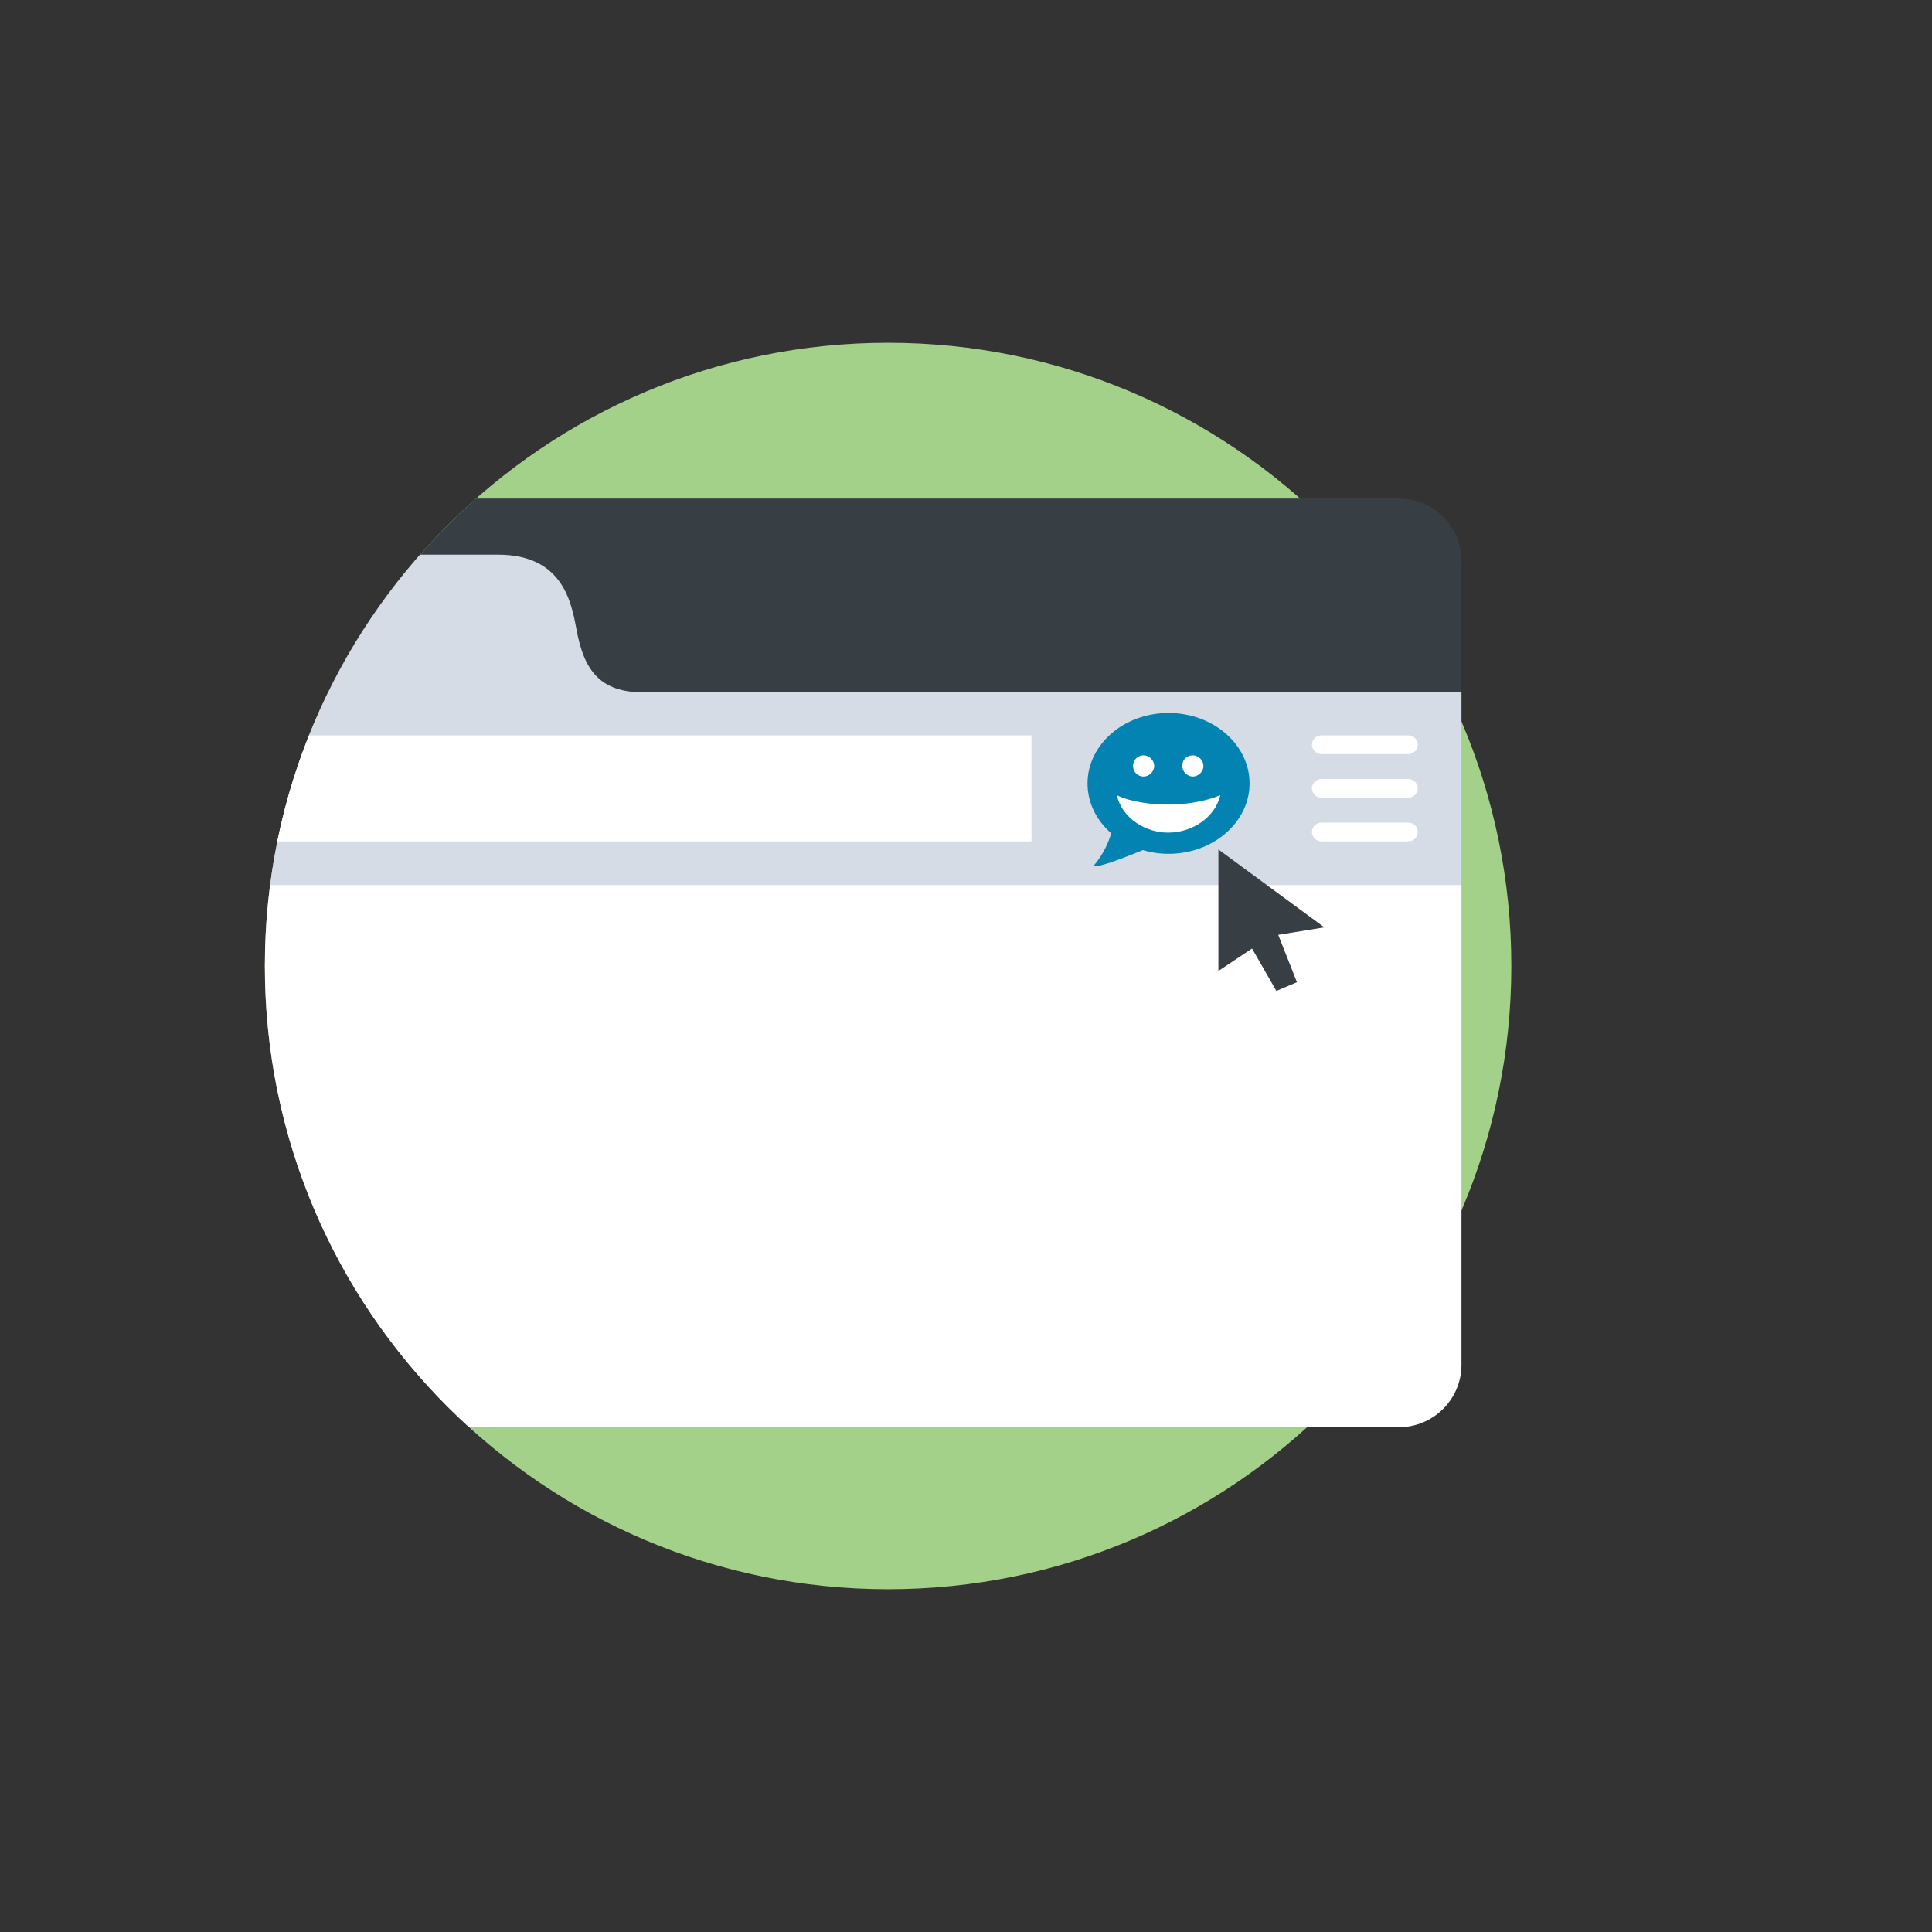 <svg xmlns="http://www.w3.org/2000/svg" xmlns:xlink="http://www.w3.org/1999/xlink" x="0" y="0" viewBox="0 0 310 310"><rect x="0" y="0" width="310" height="310" fill="#333333" stroke="none"/><path fill="#A3D189" fill-rule="evenodd" d="M142.5,55c55.2,0,100,44.8,100,100s-44.8,100-100,100 c-55.2,0-100-44.8-100-100S87.3,55,142.5,55z" clip-rule="evenodd"/><defs><path id="a" d="M267.5,66h-79.4c-13.7-7-29.2-11-45.6-11c-55.2,0-100,44.8-100,100c0,55.2,44.8,100,100,100 c20.7,0,39.9-6.3,55.8-17h69.2V66z"/></defs><clipPath id="b"><use overflow="visible" xlink:href="#a"/></clipPath><g clip-path="url(#b)"><path fill="#D6DCE5" d="M14.5 111H234.5V142H14.5z"/><path fill="#383F44" d="M234.5,90c0-5.5-4.5-10-10-10h-200c-5.5,0-10,4.5-10,10v21h220V90z"/><path fill="#FFF" d="M14.5,219c0,5.5,4.5,10,10,10h200c5.5,0,10-4.5,10-10v-77h-220V219z"/><path fill="#D6DCE5" fill-rule="evenodd" d="M92.5,101c-0.8-4.2-2.1-12-12.6-12H54.1 c-10.4,0-11.8,7.8-12.6,12c-1.2,6.6-3.8,10.1-10.7,10.1c4.6,0,67.8,0,72.5,0C96.3,111.1,93.7,107.6,92.5,101z" clip-rule="evenodd"/><path fill="#FFF" d="M29.5 118H165.5V135H29.5z"/><circle cx="32" cy="126.5" r="10.5" fill="#41484E"/><path fill="#FFF" d="M210.5 119.5c0 .8.7 1.5 1.5 1.5h14c.8 0 1.5-.7 1.5-1.5 0-.8-.7-1.5-1.5-1.5h-14C211.2 118 210.5 118.7 210.5 119.5 210.5 119.5 210.5 118.7 210.5 119.5zM210.5 126.5c0 .8.7 1.5 1.5 1.5h14c.8 0 1.5-.7 1.5-1.5 0-.8-.7-1.5-1.5-1.5h-14C211.2 125 210.5 125.7 210.5 126.5 210.5 126.5 210.5 125.7 210.5 126.5zM210.5 133.5c0 .8.7 1.5 1.5 1.5h14c.8 0 1.5-.7 1.5-1.5s-.7-1.5-1.5-1.5h-14C211.2 132 210.5 132.7 210.5 133.5 210.5 133.5 210.5 132.7 210.5 133.5z"/><path fill="#FFF" fill-rule="evenodd" d="M35.7,125.1h-4.4l2-2c0.3-0.3,0.4-0.8,0.1-1l-0.9-0.9 c-0.2-0.2-0.7-0.2-1,0.1l-4.6,4.7c-0.1,0.1-0.1,0.1-0.1,0.2l0,0c0,0,0,0,0,0c0,0,0,0.1-0.1,0.1c0,0.1-0.1,0.1-0.1,0.2 c0,0,0,0.1,0,0.1c0,0,0,0.1,0,0.1c0,0.1,0,0.1,0.1,0.2c0,0,0,0.1,0.1,0.1c0,0,0,0,0,0l0,0c0,0.1,0.1,0.1,0.1,0.2l4.6,4.7 c0.3,0.3,0.8,0.4,1,0.1l0.9-0.9c0.2-0.2,0.2-0.7-0.1-1l-2-2h4.5c0.4,0,0.7-0.3,0.7-0.7v-1.5C36.4,125.4,36.1,125.1,35.7,125.1z" clip-rule="evenodd"/><circle cx="187.5" cy="127" r="9" fill="#FFF"/><path fill="#0283B1" d="M187.5,114.4c-7.2,0-13,5.1-13,11.3c0,3.1,1.4,5.9,3.8,8c-0.4,1.4-1.2,3.3-2.8,5.2 c0.3,0.5,4.7-1.2,7.9-2.5c1.3,0.4,2.7,0.6,4.1,0.6c7.2,0,13-5.1,13-11.3C200.5,119.5,194.7,114.4,187.5,114.4z M191.4,121.2 c0.9,0,1.7,0.8,1.7,1.7c0,0.9-0.8,1.7-1.7,1.7c-0.9,0-1.7-0.8-1.7-1.7C189.7,121.9,190.4,121.2,191.4,121.2z M183.5,121.2 c0.9,0,1.7,0.8,1.7,1.7c0,0.9-0.8,1.7-1.7,1.7c-1,0-1.7-0.8-1.7-1.7C181.8,121.9,182.6,121.2,183.5,121.2z M187.5,133.6 C187.5,133.6,187.5,133.6,187.5,133.6c-0.1,0-0.1,0-0.1,0c-3.5,0-7.3-2.2-8.2-6c2.3,1.1,5.6,1.5,8.3,1.5c2.7,0,5.9-0.5,8.3-1.5 C194.9,131.4,191,133.6,187.5,133.6z"/></g><path fill="#383F44" d="M195.5,155.8v-19.5l17,12.5l-7.4,1.2l3,7.6l-3.3,1.4l-3.9-6.8L195.5,155.8z"/></svg>